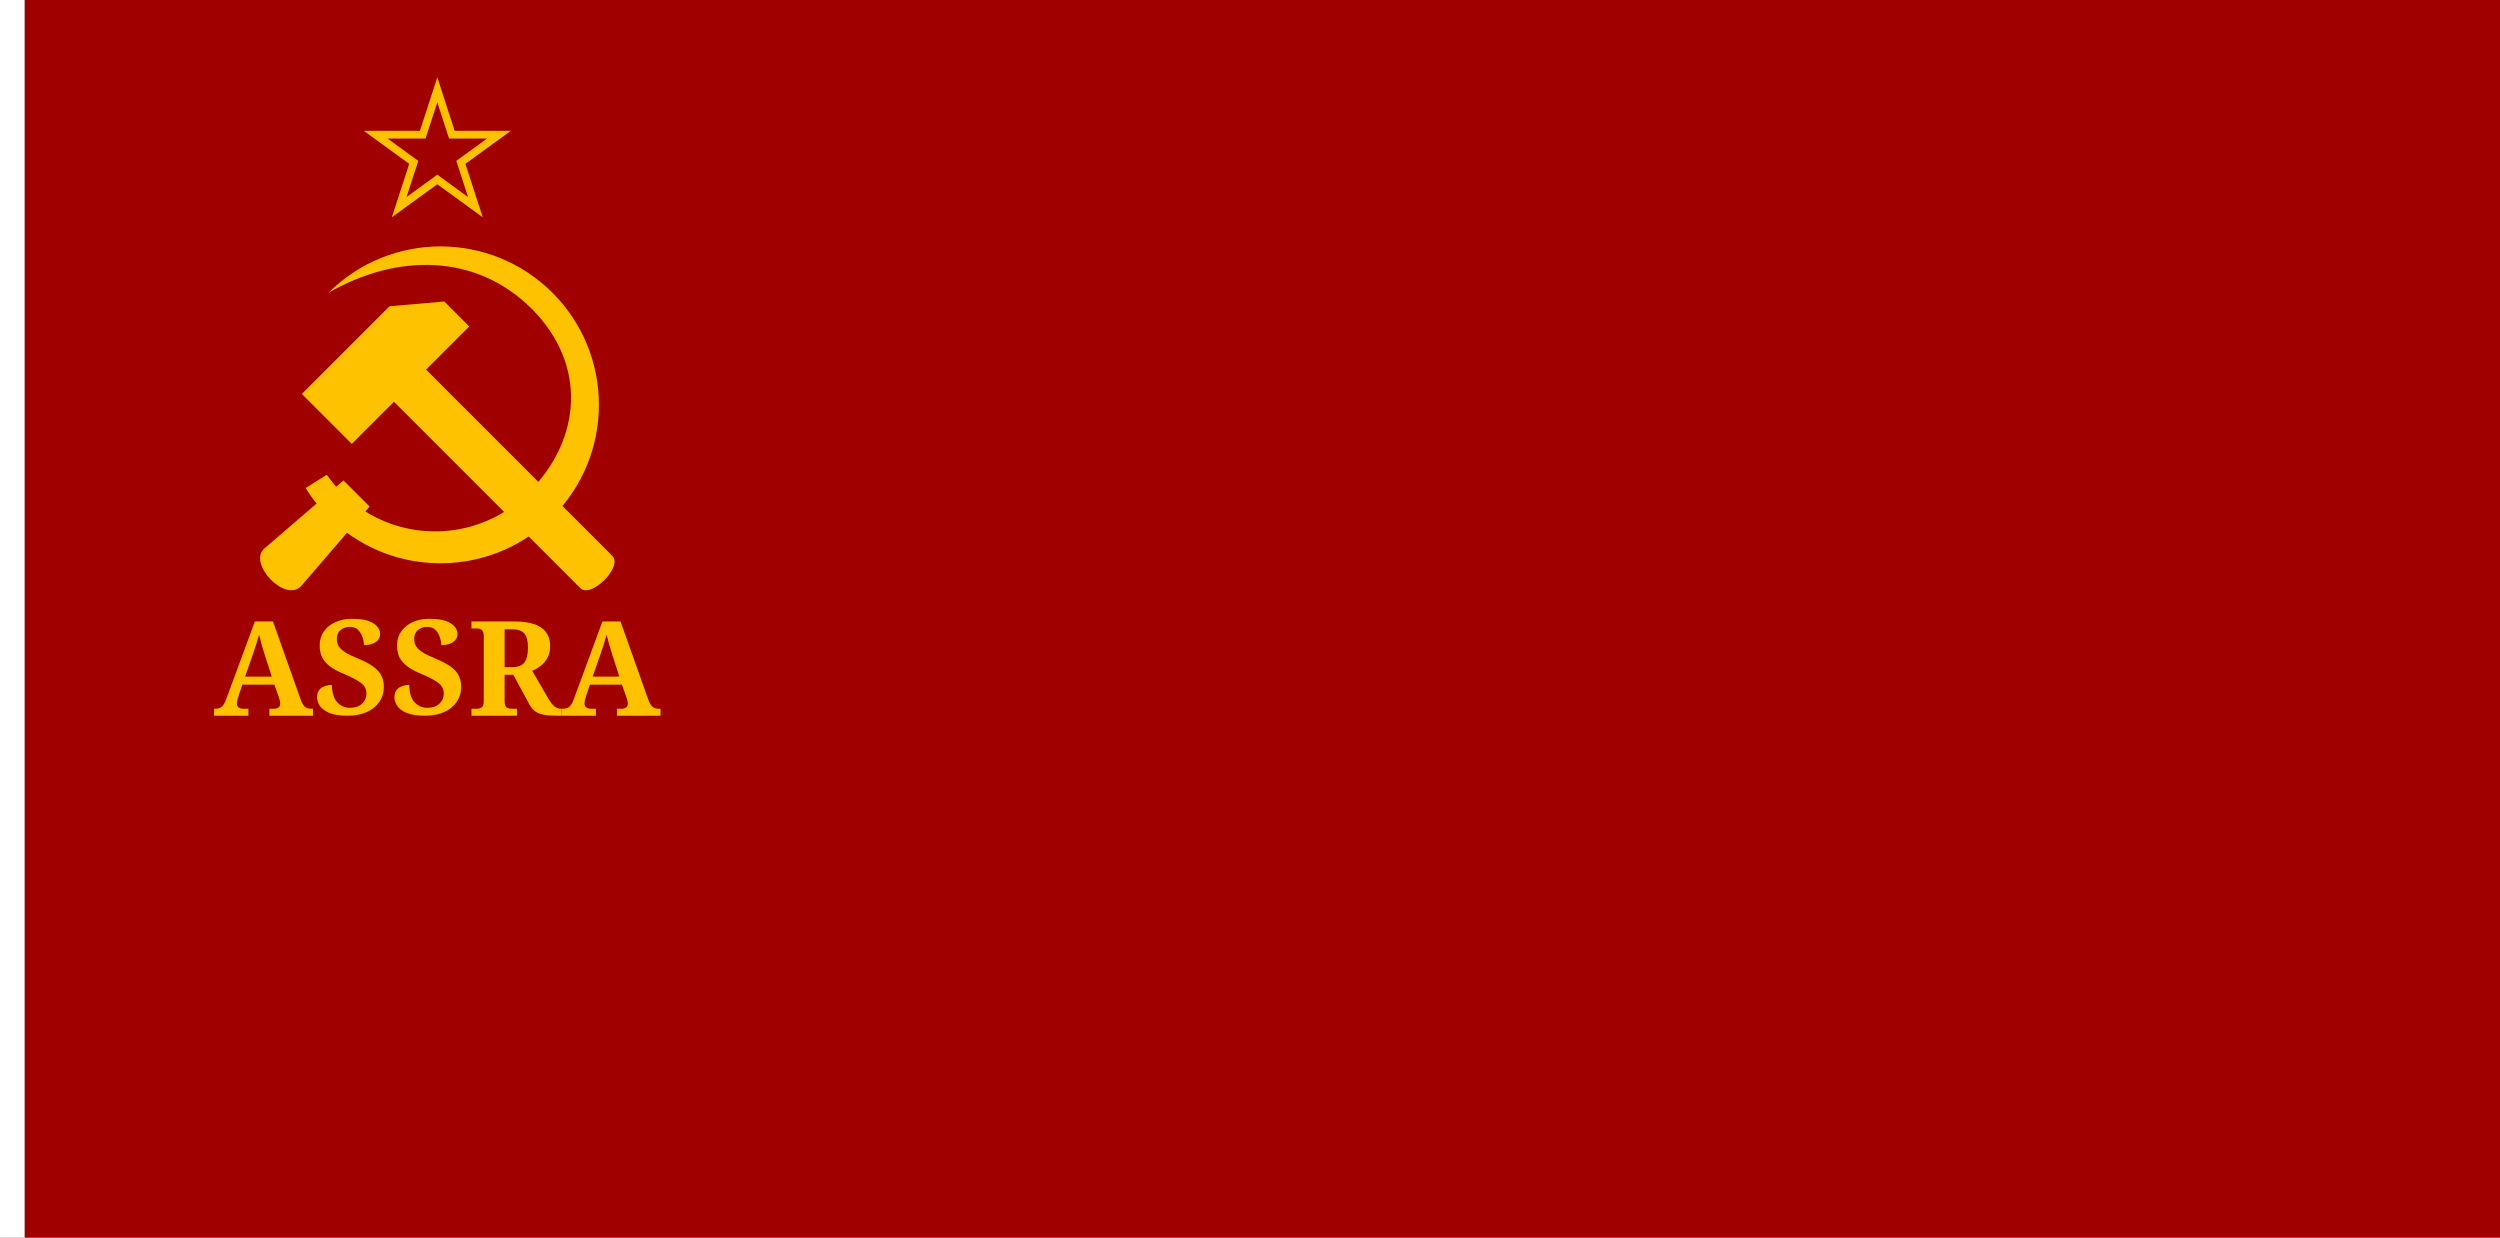 <?xml version="1.0" encoding="UTF-8" standalone="no"?>
<!-- Created with Inkscape (http://www.inkscape.org/) -->

<svg
   xmlns:dc="http://purl.org/dc/elements/1.1/"
   xmlns:cc="http://creativecommons.org/ns#"
   xmlns:rdf="http://www.w3.org/1999/02/22-rdf-syntax-ns#"
   xmlns:svg="http://www.w3.org/2000/svg"
   xmlns="http://www.w3.org/2000/svg"
   xmlns:sodipodi="http://sodipodi.sourceforge.net/DTD/sodipodi-0.dtd"
   xmlns:inkscape="http://www.inkscape.org/namespaces/inkscape"
   width="3636"
   height="1800"
   viewBox="0 0 962.025 476.25"
   version="1.1"
   id="svg8"
   inkscape:export-filename="C:\Users\厂永刄先生\Documents\GXI3CW2\JáÈŭcèŭ\Àpùhocẁ\1935.png"
   inkscape:export-xdpi="96"
   inkscape:export-ydpi="96"
   inkscape:version="0.92.4 (5da689c313, 2019-01-14)"
   sodipodi:docname="1935.svg">
  <rect x="0" y="0" width="962.025" height="476.25" fill="#808080" stroke="none"/>
  <defs
     id="defs2" />
  <sodipodi:namedview
     id="base"
     pagecolor="#ffffff"
     bordercolor="#666666"
     borderopacity="1.0"
     inkscape:pageopacity="0.0"
     inkscape:pageshadow="2"
     inkscape:zoom="0.24532453"
     inkscape:cx="1818"
     inkscape:cy="900.00024"
     inkscape:document-units="px"
     inkscape:current-layer="layer1"
     showgrid="false"
     units="px"
     fit-margin-top="0"
     fit-margin-left="0"
     fit-margin-right="0"
     fit-margin-bottom="0"
     inkscape:showpageshadow="false"
     inkscape:snap-intersection-paths="false"
     inkscape:object-paths="false"
     inkscape:pagecheckerboard="true"
     inkscape:snap-smooth-nodes="true"
     inkscape:window-width="1366"
     inkscape:window-height="745"
     inkscape:window-x="-8"
     inkscape:window-y="-8"
     inkscape:window-maximized="1"
     inkscape:object-nodes="true"
     inkscape:snap-nodes="true" />
  <g
     inkscape:label="レイヤー 1"
     inkscape:groupmode="layer"
     id="layer1"
     transform="translate(112.335,-299.268)">
    <path
       style="fill:#ffffff;fill-opacity:1;stroke:none;stroke-width:0.512px;stroke-linecap:butt;stroke-linejoin:miter;stroke-opacity:1"
       d="m -102.81,299.268 h -9.525 v 476.25 h 9.525 z"
       id="path1079"
       inkscape:connector-curvature="0"
       sodipodi:nodetypes="ccccc" />
    <path
       sodipodi:nodetypes="ccccc"
       inkscape:connector-curvature="0"
       id="path822"
       d="m 849.69,775.518 h -952.5 v -476.25 h 952.5 z"
       style="fill:#a00000;fill-opacity:1;stroke:none;stroke-width:1.547px;stroke-linecap:butt;stroke-linejoin:miter;stroke-opacity:1" />
    <path
       sodipodi:nodetypes="cccccccccccccccccccccc"
       inkscape:connector-curvature="0"
       id="path830"
       d="m 55.94,329.033 -6.683,20.568 H 27.632 L 45.127,362.312 38.445,382.88 55.94,370.169 73.436,382.88 66.753,362.312 84.249,349.601 H 62.623 Z m -4.521,23.545 4.521,-13.912 4.52,13.912 h 14.627 l -11.834,8.598 4.521,13.912 -11.834,-8.598 -11.836,8.598 4.521,-13.912 -11.834,-8.598 z"
       style="color:#000000;font-style:normal;font-variant:normal;font-weight:normal;font-stretch:normal;font-size:medium;line-height:normal;font-family:sans-serif;font-variant-ligatures:normal;font-variant-position:normal;font-variant-caps:normal;font-variant-numeric:normal;font-variant-alternates:normal;font-feature-settings:normal;text-indent:0;text-align:start;text-decoration:none;text-decoration-line:none;text-decoration-style:solid;text-decoration-color:#000000;letter-spacing:normal;word-spacing:normal;text-transform:none;writing-mode:lr-tb;direction:ltr;text-orientation:mixed;dominant-baseline:auto;baseline-shift:baseline;text-anchor:start;white-space:normal;shape-padding:0;clip-rule:nonzero;display:inline;overflow:visible;visibility:visible;opacity:1;isolation:auto;mix-blend-mode:normal;color-interpolation:sRGB;color-interpolation-filters:linearRGB;solid-color:#000000;solid-opacity:1;vector-effect:none;fill:#ffc200;fill-opacity:1;fill-rule:evenodd;stroke:none;stroke-width:0.265;stroke-linecap:round;stroke-linejoin:round;stroke-miterlimit:4;stroke-dasharray:none;stroke-dashoffset:0;stroke-opacity:1;color-rendering:auto;image-rendering:auto;shape-rendering:auto;text-rendering:auto;enable-background:accumulate" />
    <g
       id="g865"
       transform="matrix(1.137,0,0,1.137,-1.813,-50.766)">
      <path
         sodipodi:nodetypes="sscccccccs"
         style="opacity:1;fill:#ffc200;fill-opacity:1;fill-rule:evenodd;stroke:none;stroke-width:0.3;stroke-linecap:round;stroke-linejoin:round;stroke-miterlimit:4;stroke-dasharray:none;stroke-dashoffset:0;stroke-opacity:1"
         d="m 110.055,496.034 c 3.622,3.622 -7.243,14.486 -10.865,10.865 L 36.115,443.823 21.849,458.089 4.95,441.191 34.629,411.513 l 18.518,-1.619 8.449,8.449 -14.616,14.616 z"
         id="path820"
         inkscape:connector-curvature="0" />
      <path
         style="opacity:1;fill:#ffc200;fill-opacity:1;fill-rule:evenodd;stroke:none;stroke-width:0.22;stroke-linecap:round;stroke-linejoin:round;stroke-miterlimit:4;stroke-dasharray:none;stroke-dashoffset:0;stroke-opacity:1"
         d="m 82.737,412.361 c -18.687,-18.687 -45.437,-18.883 -68.783,-5.405 20.941,-20.941 54.892,-20.941 75.833,2e-5 20.941,20.941 20.941,54.892 2e-5,75.833 -18.958,18.958 -48.578,20.752 -69.556,5.384 L 4.867,506.036 C -0.505,512.282 -13.523,498.465 -7.707,493.462 L 9.933,478.291 c -1.355,-1.697 -2.596,-3.456 -3.715,-5.268 l 7.168,-4.484 c 0.971,1.394 2.033,2.745 3.182,4.045 l 2.472,-2.126 8.833,8.833 -1.434,1.667 c 17.232,10.759 40.207,8.649 55.186,-6.33 18.273,-18.273 19.799,-43.579 1.113,-62.266 z"
         id="path859"
         inkscape:connector-curvature="0"
         sodipodi:nodetypes="zczscsscccccccsz" />
    </g>
    <g
       id="g850"
       transform="translate(-2.5283027e-6,-6.768)">
      <path
         d="m -29.958,581.448 v -2.692 h 0.61 q 1.372,0 2.286,-0.711 0.965,-0.711 1.778,-2.997 l 11.024,-29.87 h 6.96 l 10.617,29.921 q 0.762,2.134 1.676,2.896 0.965,0.762 2.184,0.762 h 0.914 v 2.692 H -8.672 v -2.692 h 1.981 q 0.762,0 1.473,-0.457 0.711,-0.457 0.711,-1.524 0,-0.61 -0.152,-1.168 -0.152,-0.61 -0.305,-1.016 l -1.778,-5.08 h -12.344 l -1.473,4.369 q -0.203,0.61 -0.406,1.473 -0.203,0.813 -0.203,1.422 0,1.016 0.711,1.524 0.711,0.457 1.575,0.457 h 2.134 v 2.692 z m 11.938,-15.037 h 10.262 l -2.692,-8.331 q -0.508,-1.727 -1.168,-3.861 -0.61,-2.134 -1.016,-3.912 -0.457,1.626 -1.118,3.708 -0.66,2.032 -1.27,3.81 z"
         style="font-style:normal;font-variant:normal;font-weight:bold;font-stretch:normal;font-size:50.8px;line-height:1.25;font-family:'Noto Serif';-inkscape-font-specification:'Noto Serif Bold';text-align:center;letter-spacing:0px;word-spacing:0px;text-anchor:middle;fill:#ffc200;fill-opacity:1;stroke:none;stroke-width:0.265"
         id="path828"
         inkscape:connector-curvature="0" />
      <path
         d="m 21.549,581.448 q -4.572,0 -7.163,-1.067 -2.591,-1.118 -3.658,-2.743 -1.067,-1.676 -1.067,-3.302 0,-1.727 0.813,-2.743 0.813,-1.067 2.134,-1.524 1.321,-0.457 2.794,-0.457 0,4.318 1.93,6.553 1.981,2.235 5.029,2.235 2.946,0 4.623,-1.575 1.676,-1.575 1.676,-3.912 0,-2.591 -2.134,-4.115 -2.083,-1.575 -6.35,-3.353 -3.556,-1.473 -5.639,-3.048 -2.083,-1.626 -2.997,-3.556 -0.864,-1.981 -0.864,-4.47 0,-3.099 1.626,-5.385 1.626,-2.286 4.42,-3.556 2.794,-1.27 6.401,-1.27 5.588,0 8.179,1.727 2.642,1.676 2.642,4.166 0,1.778 -1.575,2.997 -1.575,1.219 -4.674,1.219 0,-1.422 -0.559,-3.048 -0.508,-1.626 -1.676,-2.794 -1.168,-1.168 -3.15,-1.168 -2.083,0 -3.556,1.219 -1.473,1.168 -1.473,3.454 0,1.473 0.66,2.692 0.66,1.168 2.489,2.388 1.829,1.168 5.232,2.54 5.232,2.134 7.468,4.623 2.235,2.438 2.235,6.147 0,3.302 -1.727,5.791 -1.676,2.489 -4.775,3.912 -3.099,1.422 -7.315,1.422 z"
         style="font-style:normal;font-variant:normal;font-weight:bold;font-stretch:normal;font-size:50.8px;line-height:1.25;font-family:'Noto Serif';-inkscape-font-specification:'Noto Serif Bold';text-align:center;letter-spacing:0px;word-spacing:0px;text-anchor:middle;fill:#ffc200;fill-opacity:1;stroke:none;stroke-width:0.265"
         id="path831"
         inkscape:connector-curvature="0" />
      <path
         d="m 51.315,581.448 q -4.572,0 -7.163,-1.067 -2.591,-1.118 -3.658,-2.743 -1.067,-1.676 -1.067,-3.302 0,-1.727 0.813,-2.743 0.813,-1.067 2.134,-1.524 1.321,-0.457 2.794,-0.457 0,4.318 1.93,6.553 1.981,2.235 5.029,2.235 2.946,0 4.623,-1.575 1.676,-1.575 1.676,-3.912 0,-2.591 -2.134,-4.115 -2.083,-1.575 -6.35,-3.353 -3.556,-1.473 -5.639,-3.048 -2.083,-1.626 -2.997,-3.556 -0.864,-1.981 -0.864,-4.47 0,-3.099 1.626,-5.385 1.626,-2.286 4.42,-3.556 2.794,-1.27 6.401,-1.27 5.588,0 8.179,1.727 2.642,1.676 2.642,4.166 0,1.778 -1.575,2.997 -1.575,1.219 -4.674,1.219 0,-1.422 -0.559,-3.048 -0.508,-1.626 -1.676,-2.794 -1.168,-1.168 -3.15,-1.168 -2.083,0 -3.556,1.219 -1.473,1.168 -1.473,3.454 0,1.473 0.66,2.692 0.66,1.168 2.489,2.388 1.829,1.168 5.232,2.54 5.232,2.134 7.468,4.623 2.235,2.438 2.235,6.147 0,3.302 -1.727,5.791 -1.676,2.489 -4.775,3.912 -3.099,1.422 -7.315,1.422 z"
         style="font-style:normal;font-variant:normal;font-weight:bold;font-stretch:normal;font-size:50.8px;line-height:1.25;font-family:'Noto Serif';-inkscape-font-specification:'Noto Serif Bold';text-align:center;letter-spacing:0px;word-spacing:0px;text-anchor:middle;fill:#ffc200;fill-opacity:1;stroke:none;stroke-width:0.265"
         id="path833"
         inkscape:connector-curvature="0" />
      <path
         d="m 69.091,581.448 v -2.692 h 2.134 q 1.016,0 1.778,-0.508 0.813,-0.508 0.813,-2.54 v -24.74 q 0,-2.032 -0.813,-2.54 -0.762,-0.559 -1.778,-0.559 h -2.134 v -2.692 h 16.358 q 7.214,0 10.566,2.438 3.353,2.388 3.353,6.96 0,2.692 -1.016,4.572 -1.016,1.88 -2.591,3.099 -1.575,1.219 -3.302,1.93 l 6.045,10.414 q 1.27,2.184 2.438,3.2 1.168,0.965 2.642,0.965 h 0.203 v 2.692 h -1.676 q -3.048,0 -5.08,-0.356 -2.032,-0.356 -3.404,-1.321 -1.372,-0.965 -2.388,-2.896 l -6.045,-11.176 h -3.353 v 10.008 q 0,2.032 0.762,2.54 0.813,0.508 1.829,0.508 h 2.184 v 2.692 z m 12.751,-18.694 h 2.845 q 3.505,0 4.826,-1.88 1.321,-1.88 1.321,-5.588 0,-3.861 -1.422,-5.486 -1.422,-1.626 -4.826,-1.626 h -2.743 z"
         style="font-style:normal;font-variant:normal;font-weight:bold;font-stretch:normal;font-size:50.8px;line-height:1.25;font-family:'Noto Serif';-inkscape-font-specification:'Noto Serif Bold';text-align:center;letter-spacing:0px;word-spacing:0px;text-anchor:middle;fill:#ffc200;fill-opacity:1;stroke:none;stroke-width:0.265"
         id="path835"
         inkscape:connector-curvature="0" />
      <path
         d="m 103.789,581.448 v -2.692 h 0.61 q 1.372,0 2.286,-0.711 0.965,-0.711 1.778,-2.997 l 11.024,-29.87 h 6.96 l 10.617,29.921 q 0.762,2.134 1.676,2.896 0.965,0.762 2.184,0.762 h 0.914 v 2.692 h -16.764 v -2.692 h 1.981 q 0.762,0 1.473,-0.457 0.711,-0.457 0.711,-1.524 0,-0.61 -0.152,-1.168 -0.152,-0.61 -0.305,-1.016 l -1.778,-5.08 h -12.344 l -1.473,4.369 q -0.203,0.61 -0.406,1.473 -0.203,0.813 -0.203,1.422 0,1.016 0.711,1.524 0.711,0.457 1.575,0.457 h 2.134 v 2.692 z m 11.938,-15.037 h 10.262 l -2.692,-8.331 q -0.508,-1.727 -1.168,-3.861 -0.61,-2.134 -1.016,-3.912 -0.457,1.626 -1.118,3.708 -0.66,2.032 -1.27,3.81 z"
         style="font-style:normal;font-variant:normal;font-weight:bold;font-stretch:normal;font-size:50.8px;line-height:1.25;font-family:'Noto Serif';-inkscape-font-specification:'Noto Serif Bold';text-align:center;letter-spacing:0px;word-spacing:0px;text-anchor:middle;fill:#ffc200;fill-opacity:1;stroke:none;stroke-width:0.265"
         id="path837"
         inkscape:connector-curvature="0" />
    </g>
  </g>
</svg>
